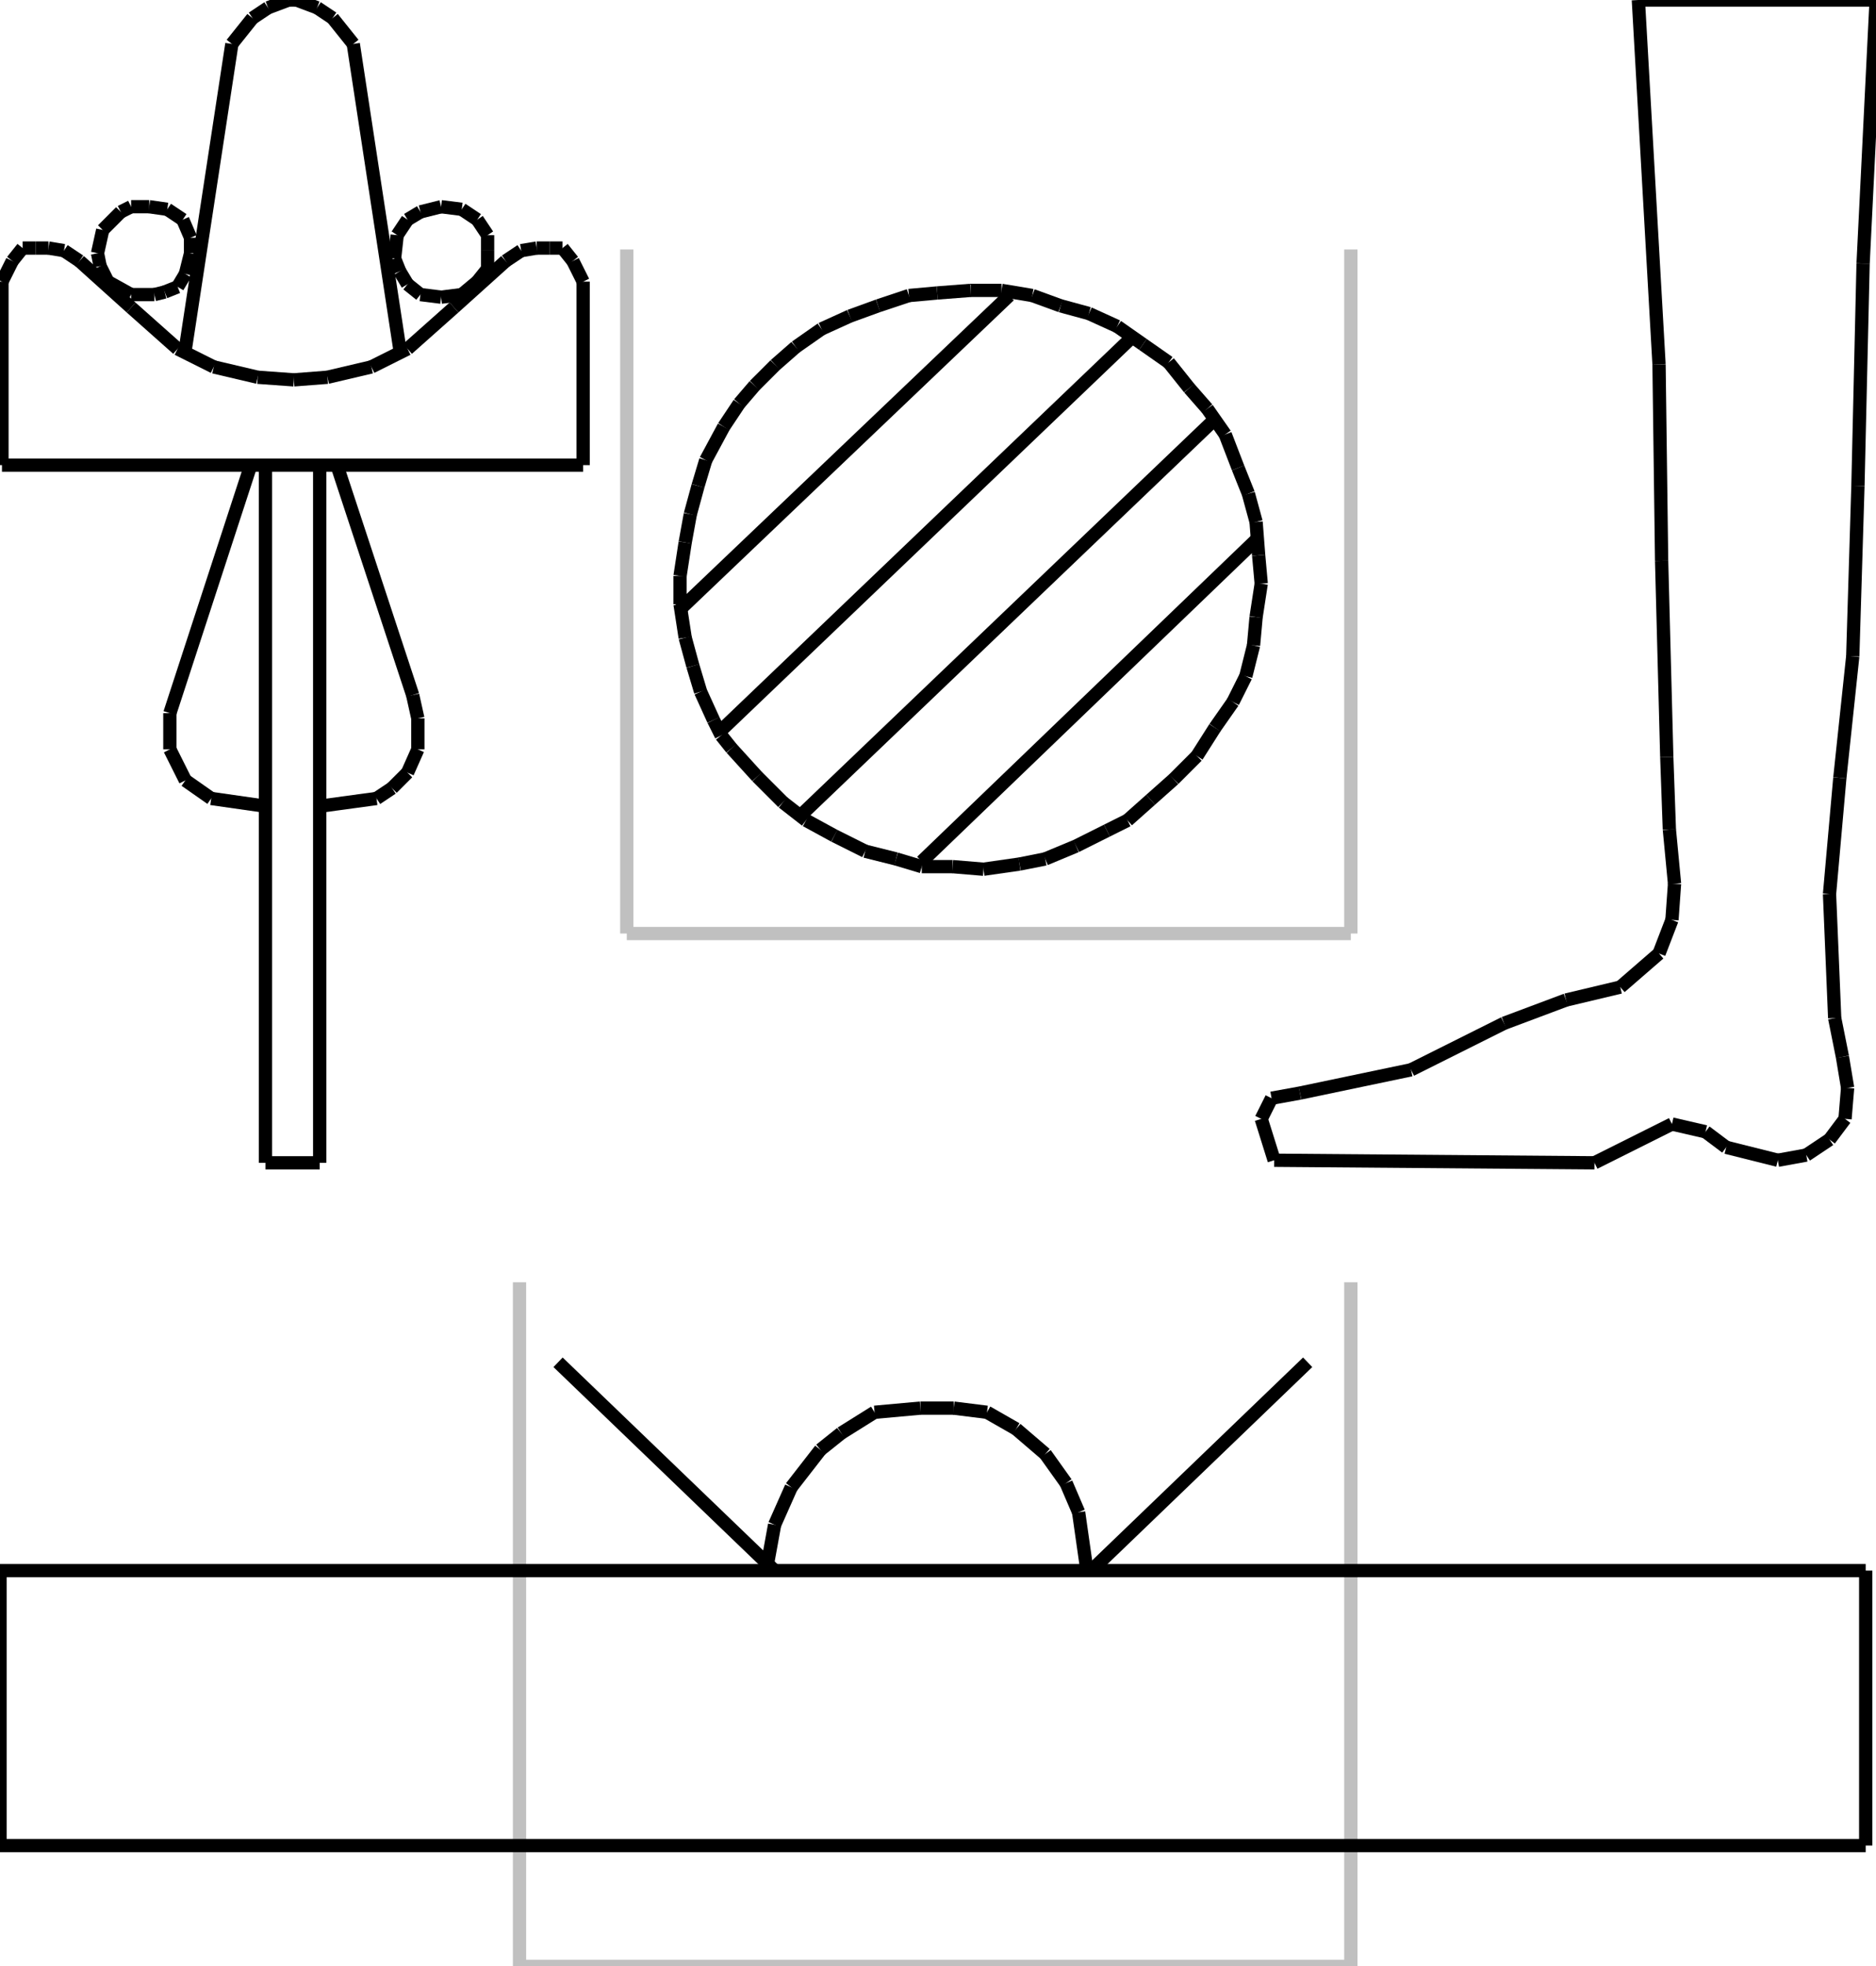<?xml version="1.0" encoding="iso-8859-1"?>
<!-- Generator: Adobe Illustrator 16.0.1, SVG Export Plug-In . SVG Version: 6.00 Build 0)  -->
<!DOCTYPE svg PUBLIC "-//W3C//DTD SVG 1.1//EN" "http://www.w3.org/Graphics/SVG/1.1/DTD/svg11.dtd">
<svg version="1.1" id="Ebene_1" xmlns="http://www.w3.org/2000/svg" xmlns:xlink="http://www.w3.org/1999/xlink" x="0px" y="0px"
	 width="141.359px" height="148.115px" viewBox="0 0 141.359 148.115" style="enable-background:new 0 0 141.359 148.115;"
	 xml:space="preserve">
<g>
	
		<line style="fill:none;stroke:#C0C0C0;stroke-linejoin:bevel;stroke-miterlimit:10;" x1="47.229" y1="18.792" x2="47.229" y2="70.319"/>
	
		<line style="fill:none;stroke:#C0C0C0;stroke-linejoin:bevel;stroke-miterlimit:10;" x1="47.229" y1="70.319" x2="101.787" y2="70.319"/>
	
		<line style="fill:none;stroke:#C0C0C0;stroke-linejoin:bevel;stroke-miterlimit:10;" x1="101.787" y1="70.319" x2="101.787" y2="18.792"/>
	
		<line style="fill:none;stroke:#C0C0C0;stroke-linejoin:bevel;stroke-miterlimit:10;" x1="39.147" y1="96.588" x2="39.147" y2="148.115"/>
	
		<line style="fill:none;stroke:#C0C0C0;stroke-linejoin:bevel;stroke-miterlimit:10;" x1="39.147" y1="148.115" x2="101.787" y2="148.115"/>
	
		<line style="fill:none;stroke:#C0C0C0;stroke-linejoin:bevel;stroke-miterlimit:10;" x1="101.787" y1="148.115" x2="101.787" y2="96.588"/>
	<line style="fill:none;stroke:#000000;stroke-miterlimit:1;" x1="69.457" y1="64.892" x2="94.648" y2="40.669"/>
	<line style="fill:none;stroke:#000000;stroke-miterlimit:1;" x1="60.349" y1="61.404" x2="91.354" y2="31.756"/>
	<line style="fill:none;stroke:#000000;stroke-miterlimit:1;" x1="54.342" y1="55.009" x2="85.346" y2="25.361"/>
	<line style="fill:none;stroke:#000000;stroke-miterlimit:1;" x1="51.242" y1="45.901" x2="76.045" y2="22.26"/>
	<line style="fill:none;stroke:#000000;stroke-miterlimit:1;" x1="82.053" y1="23.617" x2="79.92" y2="23.036"/>
	<line style="fill:none;stroke:#000000;stroke-miterlimit:1;" x1="79.92" y1="23.036" x2="77.789" y2="22.26"/>
	<line style="fill:none;stroke:#000000;stroke-miterlimit:1;" x1="77.789" y1="22.26" x2="75.465" y2="21.873"/>
	<line style="fill:none;stroke:#000000;stroke-miterlimit:1;" x1="75.465" y1="21.873" x2="73.139" y2="21.873"/>
	<line style="fill:none;stroke:#000000;stroke-miterlimit:1;" x1="73.139" y1="21.873" x2="70.62" y2="22.067"/>
	<line style="fill:none;stroke:#000000;stroke-miterlimit:1;" x1="70.62" y1="22.067" x2="68.488" y2="22.26"/>
	<line style="fill:none;stroke:#000000;stroke-miterlimit:1;" x1="68.488" y1="22.26" x2="66.163" y2="23.036"/>
	<line style="fill:none;stroke:#000000;stroke-miterlimit:1;" x1="66.163" y1="23.036" x2="64.031" y2="23.811"/>
	<line style="fill:none;stroke:#000000;stroke-miterlimit:1;" x1="64.031" y1="23.811" x2="61.899" y2="24.78"/>
	<line style="fill:none;stroke:#000000;stroke-miterlimit:1;" x1="61.899" y1="24.78" x2="59.961" y2="26.136"/>
	<line style="fill:none;stroke:#000000;stroke-miterlimit:1;" x1="59.961" y1="26.136" x2="58.411" y2="27.493"/>
	<line style="fill:none;stroke:#000000;stroke-miterlimit:1;" x1="58.411" y1="27.493" x2="56.861" y2="29.042"/>
	<line style="fill:none;stroke:#000000;stroke-miterlimit:1;" x1="56.861" y1="29.042" x2="55.698" y2="30.399"/>
	<line style="fill:none;stroke:#000000;stroke-miterlimit:1;" x1="55.698" y1="30.399" x2="54.536" y2="32.143"/>
	<line style="fill:none;stroke:#000000;stroke-miterlimit:1;" x1="54.536" y1="32.143" x2="53.179" y2="34.662"/>
	<line style="fill:none;stroke:#000000;stroke-miterlimit:1;" x1="53.179" y1="34.662" x2="52.598" y2="36.6"/>
	<line style="fill:none;stroke:#000000;stroke-miterlimit:1;" x1="52.598" y1="36.6" x2="52.017" y2="38.732"/>
	<line style="fill:none;stroke:#000000;stroke-miterlimit:1;" x1="52.017" y1="38.732" x2="51.629" y2="40.863"/>
	<line style="fill:none;stroke:#000000;stroke-miterlimit:1;" x1="51.629" y1="40.863" x2="51.242" y2="43.382"/>
	<line style="fill:none;stroke:#000000;stroke-miterlimit:1;" x1="51.242" y1="43.382" x2="51.242" y2="45.514"/>
	<line style="fill:none;stroke:#000000;stroke-miterlimit:1;" x1="51.242" y1="45.514" x2="51.629" y2="48.033"/>
	<line style="fill:none;stroke:#000000;stroke-miterlimit:1;" x1="51.629" y1="48.033" x2="52.21" y2="50.165"/>
	<line style="fill:none;stroke:#000000;stroke-miterlimit:1;" x1="52.21" y1="50.165" x2="52.792" y2="52.103"/>
	<line style="fill:none;stroke:#000000;stroke-miterlimit:1;" x1="52.792" y1="52.103" x2="53.761" y2="54.234"/>
	<line style="fill:none;stroke:#000000;stroke-miterlimit:1;" x1="53.761" y1="54.234" x2="54.342" y2="55.397"/>
	<line style="fill:none;stroke:#000000;stroke-miterlimit:1;" x1="54.342" y1="55.397" x2="55.117" y2="56.366"/>
	<line style="fill:none;stroke:#000000;stroke-miterlimit:1;" x1="55.117" y1="56.366" x2="57.055" y2="58.497"/>
	<line style="fill:none;stroke:#000000;stroke-miterlimit:1;" x1="57.055" y1="58.497" x2="58.993" y2="60.435"/>
	<line style="fill:none;stroke:#000000;stroke-miterlimit:1;" x1="58.993" y1="60.435" x2="60.737" y2="61.792"/>
	<line style="fill:none;stroke:#000000;stroke-miterlimit:1;" x1="60.737" y1="61.792" x2="62.868" y2="62.954"/>
	<line style="fill:none;stroke:#000000;stroke-miterlimit:1;" x1="62.868" y1="62.954" x2="65.194" y2="64.117"/>
	<line style="fill:none;stroke:#000000;stroke-miterlimit:1;" x1="65.194" y1="64.117" x2="67.519" y2="64.698"/>
	<line style="fill:none;stroke:#000000;stroke-miterlimit:1;" x1="67.519" y1="64.698" x2="69.457" y2="65.279"/>
	<line style="fill:none;stroke:#000000;stroke-miterlimit:1;" x1="69.457" y1="65.279" x2="71.782" y2="65.279"/>
	<line style="fill:none;stroke:#000000;stroke-miterlimit:1;" x1="71.782" y1="65.279" x2="74.107" y2="65.473"/>
	<line style="fill:none;stroke:#000000;stroke-miterlimit:1;" x1="74.107" y1="65.473" x2="76.82" y2="65.085"/>
	<line style="fill:none;stroke:#000000;stroke-miterlimit:1;" x1="76.82" y1="65.085" x2="78.758" y2="64.698"/>
	<line style="fill:none;stroke:#000000;stroke-miterlimit:1;" x1="78.758" y1="64.698" x2="81.084" y2="63.729"/>
	<line style="fill:none;stroke:#000000;stroke-miterlimit:1;" x1="81.084" y1="63.729" x2="83.408" y2="62.566"/>
	<line style="fill:none;stroke:#000000;stroke-miterlimit:1;" x1="83.408" y1="62.566" x2="84.959" y2="61.792"/>
	<line style="fill:none;stroke:#000000;stroke-miterlimit:1;" x1="84.959" y1="61.792" x2="86.703" y2="60.241"/>
	<line style="fill:none;stroke:#000000;stroke-miterlimit:1;" x1="86.703" y1="60.241" x2="88.447" y2="58.691"/>
	<line style="fill:none;stroke:#000000;stroke-miterlimit:1;" x1="88.447" y1="58.691" x2="90.191" y2="56.947"/>
	<line style="fill:none;stroke:#000000;stroke-miterlimit:1;" x1="90.191" y1="56.947" x2="91.547" y2="54.815"/>
	<line style="fill:none;stroke:#000000;stroke-miterlimit:1;" x1="91.547" y1="54.815" x2="92.904" y2="52.877"/>
	<line style="fill:none;stroke:#000000;stroke-miterlimit:1;" x1="92.904" y1="52.877" x2="93.873" y2="50.94"/>
	<line style="fill:none;stroke:#000000;stroke-miterlimit:1;" x1="93.873" y1="50.94" x2="94.455" y2="48.614"/>
	<line style="fill:none;stroke:#000000;stroke-miterlimit:1;" x1="94.455" y1="48.614" x2="94.648" y2="46.483"/>
	<line style="fill:none;stroke:#000000;stroke-miterlimit:1;" x1="94.648" y1="46.483" x2="95.035" y2="43.964"/>
	<line style="fill:none;stroke:#000000;stroke-miterlimit:1;" x1="95.035" y1="43.964" x2="94.842" y2="41.832"/>
	<line style="fill:none;stroke:#000000;stroke-miterlimit:1;" x1="94.842" y1="41.832" x2="94.648" y2="39.313"/>
	<line style="fill:none;stroke:#000000;stroke-miterlimit:1;" x1="94.648" y1="39.313" x2="94.066" y2="37.182"/>
	<line style="fill:none;stroke:#000000;stroke-miterlimit:1;" x1="94.066" y1="37.182" x2="93.291" y2="35.244"/>
	<line style="fill:none;stroke:#000000;stroke-miterlimit:1;" x1="93.291" y1="35.244" x2="92.322" y2="32.725"/>
	<line style="fill:none;stroke:#000000;stroke-miterlimit:1;" x1="92.322" y1="32.725" x2="90.967" y2="30.787"/>
	<line style="fill:none;stroke:#000000;stroke-miterlimit:1;" x1="90.967" y1="30.787" x2="89.609" y2="29.236"/>
	<line style="fill:none;stroke:#000000;stroke-miterlimit:1;" x1="89.609" y1="29.236" x2="88.061" y2="27.299"/>
	<line style="fill:none;stroke:#000000;stroke-miterlimit:1;" x1="88.061" y1="27.299" x2="86.121" y2="25.942"/>
	<line style="fill:none;stroke:#000000;stroke-miterlimit:1;" x1="86.121" y1="25.942" x2="84.184" y2="24.586"/>
	<line style="fill:none;stroke:#000000;stroke-miterlimit:1;" x1="84.184" y1="24.586" x2="82.053" y2="23.617"/>
	<line style="fill:none;stroke:#000000;stroke-miterlimit:1;" x1="24.089" y1="35.036" x2="24.089" y2="87.588"/>
	<line style="fill:none;stroke:#000000;stroke-miterlimit:1;" x1="24.089" y1="87.588" x2="20.001" y2="87.588"/>
	<line style="fill:none;stroke:#000000;stroke-miterlimit:1;" x1="20.001" y1="87.588" x2="20.001" y2="35.036"/>
	<line style="fill:none;stroke:#000000;stroke-miterlimit:1;" x1="43.942" y1="35.036" x2="0.148" y2="35.036"/>
	<line style="fill:none;stroke:#000000;stroke-miterlimit:1;" x1="0.148" y1="35.036" x2="0.148" y2="21.216"/>
	<line style="fill:none;stroke:#000000;stroke-miterlimit:1;" x1="0.148" y1="21.216" x2="0.927" y2="19.659"/>
	<line style="fill:none;stroke:#000000;stroke-miterlimit:1;" x1="0.927" y1="19.659" x2="1.706" y2="18.686"/>
	<line style="fill:none;stroke:#000000;stroke-miterlimit:1;" x1="1.706" y1="18.686" x2="2.679" y2="18.686"/>
	<line style="fill:none;stroke:#000000;stroke-miterlimit:1;" x1="2.679" y1="18.686" x2="3.652" y2="18.686"/>
	<line style="fill:none;stroke:#000000;stroke-miterlimit:1;" x1="3.652" y1="18.686" x2="4.82" y2="18.88"/>
	<line style="fill:none;stroke:#000000;stroke-miterlimit:1;" x1="4.82" y1="18.88" x2="5.988" y2="19.659"/>
	<line style="fill:none;stroke:#000000;stroke-miterlimit:1;" x1="5.988" y1="19.659" x2="9.88" y2="23.163"/>
	<line style="fill:none;stroke:#000000;stroke-miterlimit:1;" x1="9.88" y1="23.163" x2="13.384" y2="26.277"/>
	<line style="fill:none;stroke:#000000;stroke-miterlimit:1;" x1="13.384" y1="26.277" x2="16.109" y2="27.639"/>
	<line style="fill:none;stroke:#000000;stroke-miterlimit:1;" x1="16.109" y1="27.639" x2="19.418" y2="28.417"/>
	<line style="fill:none;stroke:#000000;stroke-miterlimit:1;" x1="19.418" y1="28.417" x2="22.143" y2="28.612"/>
	<line style="fill:none;stroke:#000000;stroke-miterlimit:1;" x1="22.143" y1="28.612" x2="24.673" y2="28.417"/>
	<line style="fill:none;stroke:#000000;stroke-miterlimit:1;" x1="24.673" y1="28.417" x2="27.982" y2="27.639"/>
	<line style="fill:none;stroke:#000000;stroke-miterlimit:1;" x1="27.982" y1="27.639" x2="30.707" y2="26.277"/>
	<line style="fill:none;stroke:#000000;stroke-miterlimit:1;" x1="30.707" y1="26.277" x2="34.21" y2="23.163"/>
	<line style="fill:none;stroke:#000000;stroke-miterlimit:1;" x1="34.21" y1="23.163" x2="38.103" y2="19.659"/>
	<line style="fill:none;stroke:#000000;stroke-miterlimit:1;" x1="38.103" y1="19.659" x2="39.271" y2="18.88"/>
	<line style="fill:none;stroke:#000000;stroke-miterlimit:1;" x1="39.271" y1="18.88" x2="40.439" y2="18.686"/>
	<line style="fill:none;stroke:#000000;stroke-miterlimit:1;" x1="40.439" y1="18.686" x2="41.412" y2="18.686"/>
	<line style="fill:none;stroke:#000000;stroke-miterlimit:1;" x1="41.412" y1="18.686" x2="42.385" y2="18.686"/>
	<line style="fill:none;stroke:#000000;stroke-miterlimit:1;" x1="42.385" y1="18.686" x2="43.164" y2="19.659"/>
	<line style="fill:none;stroke:#000000;stroke-miterlimit:1;" x1="43.164" y1="19.659" x2="43.942" y2="21.216"/>
	<line style="fill:none;stroke:#000000;stroke-miterlimit:1;" x1="43.942" y1="21.216" x2="43.942" y2="35.036"/>
	<line style="fill:none;stroke:#000000;stroke-miterlimit:1;" x1="13.968" y1="26.277" x2="17.471" y2="3.309"/>
	<line style="fill:none;stroke:#000000;stroke-miterlimit:1;" x1="17.471" y1="3.309" x2="19.028" y2="1.363"/>
	<line style="fill:none;stroke:#000000;stroke-miterlimit:1;" x1="19.028" y1="1.363" x2="20.196" y2="0.584"/>
	<line style="fill:none;stroke:#000000;stroke-miterlimit:1;" x1="20.196" y1="0.584" x2="21.753" y2="0"/>
	<line style="fill:none;stroke:#000000;stroke-miterlimit:1;" x1="21.753" y1="0" x2="22.337" y2="0"/>
	<line style="fill:none;stroke:#000000;stroke-miterlimit:1;" x1="22.337" y1="0" x2="23.895" y2="0.584"/>
	<line style="fill:none;stroke:#000000;stroke-miterlimit:1;" x1="23.895" y1="0.584" x2="25.062" y2="1.363"/>
	<line style="fill:none;stroke:#000000;stroke-miterlimit:1;" x1="25.062" y1="1.363" x2="26.62" y2="3.309"/>
	<line style="fill:none;stroke:#000000;stroke-miterlimit:1;" x1="26.62" y1="3.309" x2="30.123" y2="26.277"/>
	<line style="fill:none;stroke:#000000;stroke-miterlimit:1;" x1="33.237" y1="22.384" x2="31.68" y2="22.189"/>
	<line style="fill:none;stroke:#000000;stroke-miterlimit:1;" x1="31.68" y1="22.189" x2="30.707" y2="21.411"/>
	<line style="fill:none;stroke:#000000;stroke-miterlimit:1;" x1="30.707" y1="21.411" x2="30.123" y2="20.438"/>
	<line style="fill:none;stroke:#000000;stroke-miterlimit:1;" x1="30.123" y1="20.438" x2="29.734" y2="19.464"/>
	<line style="fill:none;stroke:#000000;stroke-miterlimit:1;" x1="29.734" y1="19.464" x2="29.928" y2="17.712"/>
	<line style="fill:none;stroke:#000000;stroke-miterlimit:1;" x1="29.928" y1="17.712" x2="30.707" y2="16.544"/>
	<line style="fill:none;stroke:#000000;stroke-miterlimit:1;" x1="30.707" y1="16.544" x2="31.68" y2="15.96"/>
	<line style="fill:none;stroke:#000000;stroke-miterlimit:1;" x1="31.68" y1="15.96" x2="33.237" y2="15.571"/>
	<line style="fill:none;stroke:#000000;stroke-miterlimit:1;" x1="33.237" y1="15.571" x2="34.794" y2="15.766"/>
	<line style="fill:none;stroke:#000000;stroke-miterlimit:1;" x1="34.794" y1="15.766" x2="35.962" y2="16.544"/>
	<line style="fill:none;stroke:#000000;stroke-miterlimit:1;" x1="35.962" y1="16.544" x2="36.741" y2="17.712"/>
	<line style="fill:none;stroke:#000000;stroke-miterlimit:1;" x1="36.741" y1="17.712" x2="36.741" y2="18.88"/>
	<line style="fill:none;stroke:#000000;stroke-miterlimit:1;" x1="36.741" y1="18.88" x2="36.741" y2="20.243"/>
	<line style="fill:none;stroke:#000000;stroke-miterlimit:1;" x1="36.741" y1="20.243" x2="35.962" y2="21.216"/>
	<line style="fill:none;stroke:#000000;stroke-miterlimit:1;" x1="35.962" y1="21.216" x2="34.794" y2="22.189"/>
	<line style="fill:none;stroke:#000000;stroke-miterlimit:1;" x1="34.794" y1="22.189" x2="33.237" y2="22.384"/>
	<line style="fill:none;stroke:#000000;stroke-miterlimit:1;" x1="11.632" y1="22.189" x2="9.88" y2="22.189"/>
	<line style="fill:none;stroke:#000000;stroke-miterlimit:1;" x1="9.88" y1="22.189" x2="8.128" y2="21.216"/>
	<line style="fill:none;stroke:#000000;stroke-miterlimit:1;" x1="8.128" y1="21.216" x2="7.544" y2="20.048"/>
	<line style="fill:none;stroke:#000000;stroke-miterlimit:1;" x1="7.544" y1="20.048" x2="7.35" y2="19.075"/>
	<line style="fill:none;stroke:#000000;stroke-miterlimit:1;" x1="7.35" y1="19.075" x2="7.739" y2="17.323"/>
	<line style="fill:none;stroke:#000000;stroke-miterlimit:1;" x1="7.739" y1="17.323" x2="9.102" y2="15.96"/>
	<line style="fill:none;stroke:#000000;stroke-miterlimit:1;" x1="9.102" y1="15.96" x2="9.88" y2="15.571"/>
	<line style="fill:none;stroke:#000000;stroke-miterlimit:1;" x1="9.88" y1="15.571" x2="11.243" y2="15.571"/>
	<line style="fill:none;stroke:#000000;stroke-miterlimit:1;" x1="11.243" y1="15.571" x2="12.605" y2="15.766"/>
	<line style="fill:none;stroke:#000000;stroke-miterlimit:1;" x1="12.605" y1="15.766" x2="13.773" y2="16.544"/>
	<line style="fill:none;stroke:#000000;stroke-miterlimit:1;" x1="13.773" y1="16.544" x2="14.357" y2="17.907"/>
	<line style="fill:none;stroke:#000000;stroke-miterlimit:1;" x1="14.357" y1="17.907" x2="14.357" y2="19.075"/>
	<line style="fill:none;stroke:#000000;stroke-miterlimit:1;" x1="14.357" y1="19.075" x2="13.968" y2="20.632"/>
	<line style="fill:none;stroke:#000000;stroke-miterlimit:1;" x1="13.968" y1="20.632" x2="13.384" y2="21.605"/>
	<line style="fill:none;stroke:#000000;stroke-miterlimit:1;" x1="13.384" y1="21.605" x2="12.411" y2="21.995"/>
	<line style="fill:none;stroke:#000000;stroke-miterlimit:1;" x1="12.411" y1="21.995" x2="11.632" y2="22.189"/>
	<line style="fill:none;stroke:#000000;stroke-miterlimit:1;" x1="25.452" y1="35.23" x2="31.096" y2="52.358"/>
	<line style="fill:none;stroke:#000000;stroke-miterlimit:1;" x1="31.096" y1="52.358" x2="31.485" y2="54.11"/>
	<line style="fill:none;stroke:#000000;stroke-miterlimit:1;" x1="31.485" y1="54.11" x2="31.485" y2="56.446"/>
	<line style="fill:none;stroke:#000000;stroke-miterlimit:1;" x1="31.485" y1="56.446" x2="30.707" y2="58.198"/>
	<line style="fill:none;stroke:#000000;stroke-miterlimit:1;" x1="30.707" y1="58.198" x2="29.539" y2="59.366"/>
	<line style="fill:none;stroke:#000000;stroke-miterlimit:1;" x1="29.539" y1="59.366" x2="28.371" y2="60.144"/>
	<line style="fill:none;stroke:#000000;stroke-miterlimit:1;" x1="28.371" y1="60.144" x2="24.089" y2="60.728"/>
	<line style="fill:none;stroke:#000000;stroke-miterlimit:1;" x1="20.001" y1="60.728" x2="15.914" y2="60.144"/>
	<line style="fill:none;stroke:#000000;stroke-miterlimit:1;" x1="15.914" y1="60.144" x2="13.968" y2="58.782"/>
	<line style="fill:none;stroke:#000000;stroke-miterlimit:1;" x1="13.968" y1="58.782" x2="12.8" y2="56.446"/>
	<line style="fill:none;stroke:#000000;stroke-miterlimit:1;" x1="12.8" y1="56.446" x2="12.8" y2="53.721"/>
	<line style="fill:none;stroke:#000000;stroke-miterlimit:1;" x1="12.8" y1="53.721" x2="18.834" y2="35.23"/>
	<line style="fill:none;stroke:#000000;stroke-miterlimit:1;" x1="0" y1="139.016" x2="0" y2="118.305"/>
	<line style="fill:none;stroke:#000000;stroke-miterlimit:1;" x1="0" y1="118.305" x2="140.584" y2="118.305"/>
	<line style="fill:none;stroke:#000000;stroke-miterlimit:1;" x1="140.584" y1="118.305" x2="140.584" y2="139.016"/>
	<line style="fill:none;stroke:#000000;stroke-miterlimit:1;" x1="140.584" y1="139.016" x2="0" y2="139.016"/>
	<line style="fill:none;stroke:#000000;stroke-miterlimit:1;" x1="42.05" y1="102.613" x2="58.368" y2="118.305"/>
	<line style="fill:none;stroke:#000000;stroke-miterlimit:1;" x1="98.535" y1="102.613" x2="82.217" y2="118.305"/>
	<line style="fill:none;stroke:#000000;stroke-miterlimit:1;" x1="57.74" y1="118.305" x2="58.368" y2="114.852"/>
	<line style="fill:none;stroke:#000000;stroke-miterlimit:1;" x1="58.368" y1="114.852" x2="59.623" y2="112.027"/>
	<line style="fill:none;stroke:#000000;stroke-miterlimit:1;" x1="59.623" y1="112.027" x2="61.819" y2="109.203"/>
	<line style="fill:none;stroke:#000000;stroke-miterlimit:1;" x1="61.819" y1="109.203" x2="63.388" y2="107.949"/>
	<line style="fill:none;stroke:#000000;stroke-miterlimit:1;" x1="63.388" y1="107.949" x2="65.899" y2="106.379"/>
	<line style="fill:none;stroke:#000000;stroke-miterlimit:1;" x1="65.899" y1="106.379" x2="69.351" y2="106.066"/>
	<line style="fill:none;stroke:#000000;stroke-miterlimit:1;" x1="69.351" y1="106.066" x2="71.861" y2="106.066"/>
	<line style="fill:none;stroke:#000000;stroke-miterlimit:1;" x1="71.861" y1="106.066" x2="74.371" y2="106.379"/>
	<line style="fill:none;stroke:#000000;stroke-miterlimit:1;" x1="74.371" y1="106.379" x2="76.568" y2="107.635"/>
	<line style="fill:none;stroke:#000000;stroke-miterlimit:1;" x1="76.568" y1="107.635" x2="78.766" y2="109.518"/>
	<line style="fill:none;stroke:#000000;stroke-miterlimit:1;" x1="78.766" y1="109.518" x2="80.334" y2="111.715"/>
	<line style="fill:none;stroke:#000000;stroke-miterlimit:1;" x1="80.334" y1="111.715" x2="81.275" y2="113.91"/>
	<line style="fill:none;stroke:#000000;stroke-miterlimit:1;" x1="81.275" y1="113.91" x2="81.902" y2="118.305"/>
	<line style="fill:none;stroke:#000000;stroke-miterlimit:1;" x1="141.359" y1="0.195" x2="140.387" y2="19.854"/>
	<line style="fill:none;stroke:#000000;stroke-miterlimit:1;" x1="140.387" y1="19.854" x2="139.998" y2="36.593"/>
	<line style="fill:none;stroke:#000000;stroke-miterlimit:1;" x1="139.998" y1="36.593" x2="139.607" y2="49.439"/>
	<line style="fill:none;stroke:#000000;stroke-miterlimit:1;" x1="139.607" y1="49.439" x2="138.635" y2="58.587"/>
	<line style="fill:none;stroke:#000000;stroke-miterlimit:1;" x1="138.635" y1="58.587" x2="137.857" y2="67.346"/>
	<line style="fill:none;stroke:#000000;stroke-miterlimit:1;" x1="137.857" y1="67.346" x2="138.246" y2="76.689"/>
	<line style="fill:none;stroke:#000000;stroke-miterlimit:1;" x1="138.246" y1="76.689" x2="138.83" y2="79.607"/>
	<line style="fill:none;stroke:#000000;stroke-miterlimit:1;" x1="138.83" y1="79.607" x2="139.219" y2="81.943"/>
	<line style="fill:none;stroke:#000000;stroke-miterlimit:1;" x1="139.219" y1="81.943" x2="139.025" y2="84.279"/>
	<line style="fill:none;stroke:#000000;stroke-miterlimit:1;" x1="139.025" y1="84.279" x2="137.857" y2="85.836"/>
	<line style="fill:none;stroke:#000000;stroke-miterlimit:1;" x1="137.857" y1="85.836" x2="136.105" y2="87.004"/>
	<line style="fill:none;stroke:#000000;stroke-miterlimit:1;" x1="136.105" y1="87.004" x2="133.963" y2="87.395"/>
	<line style="fill:none;stroke:#000000;stroke-miterlimit:1;" x1="133.963" y1="87.395" x2="130.07" y2="86.42"/>
	<line style="fill:none;stroke:#000000;stroke-miterlimit:1;" x1="130.07" y1="86.42" x2="128.514" y2="85.252"/>
	<line style="fill:none;stroke:#000000;stroke-miterlimit:1;" x1="128.514" y1="85.252" x2="125.984" y2="84.668"/>
	<line style="fill:none;stroke:#000000;stroke-miterlimit:1;" x1="125.984" y1="84.668" x2="120.145" y2="87.588"/>
	<line style="fill:none;stroke:#000000;stroke-miterlimit:1;" x1="120.145" y1="87.588" x2="96.01" y2="87.395"/>
	<line style="fill:none;stroke:#000000;stroke-miterlimit:1;" x1="96.01" y1="87.395" x2="95.035" y2="84.279"/>
	<line style="fill:none;stroke:#000000;stroke-miterlimit:1;" x1="95.035" y1="84.279" x2="95.814" y2="82.723"/>
	<line style="fill:none;stroke:#000000;stroke-miterlimit:1;" x1="95.814" y1="82.723" x2="97.955" y2="82.334"/>
	<line style="fill:none;stroke:#000000;stroke-miterlimit:1;" x1="97.955" y1="82.334" x2="106.324" y2="80.582"/>
	<line style="fill:none;stroke:#000000;stroke-miterlimit:1;" x1="106.324" y1="80.582" x2="113.332" y2="77.078"/>
	<line style="fill:none;stroke:#000000;stroke-miterlimit:1;" x1="113.332" y1="77.078" x2="118.004" y2="75.326"/>
	<line style="fill:none;stroke:#000000;stroke-miterlimit:1;" x1="118.004" y1="75.326" x2="122.09" y2="74.353"/>
	<line style="fill:none;stroke:#000000;stroke-miterlimit:1;" x1="122.09" y1="74.353" x2="125.01" y2="71.823"/>
	<line style="fill:none;stroke:#000000;stroke-miterlimit:1;" x1="125.01" y1="71.823" x2="125.984" y2="69.292"/>
	<line style="fill:none;stroke:#000000;stroke-miterlimit:1;" x1="125.984" y1="69.292" x2="126.178" y2="66.567"/>
	<line style="fill:none;stroke:#000000;stroke-miterlimit:1;" x1="126.178" y1="66.567" x2="125.789" y2="62.48"/>
	<line style="fill:none;stroke:#000000;stroke-miterlimit:1;" x1="125.789" y1="62.48" x2="125.594" y2="57.03"/>
	<line style="fill:none;stroke:#000000;stroke-miterlimit:1;" x1="125.594" y1="57.03" x2="125.205" y2="42.237"/>
	<line style="fill:none;stroke:#000000;stroke-miterlimit:1;" x1="125.205" y1="42.237" x2="125.01" y2="27.444"/>
	<line style="fill:none;stroke:#000000;stroke-miterlimit:1;" x1="125.01" y1="27.444" x2="123.453" y2="0"/>
	<line style="fill:none;stroke:#000000;stroke-miterlimit:1;" x1="123.453" y1="0" x2="141.359" y2="0"/>
</g>
</svg>
